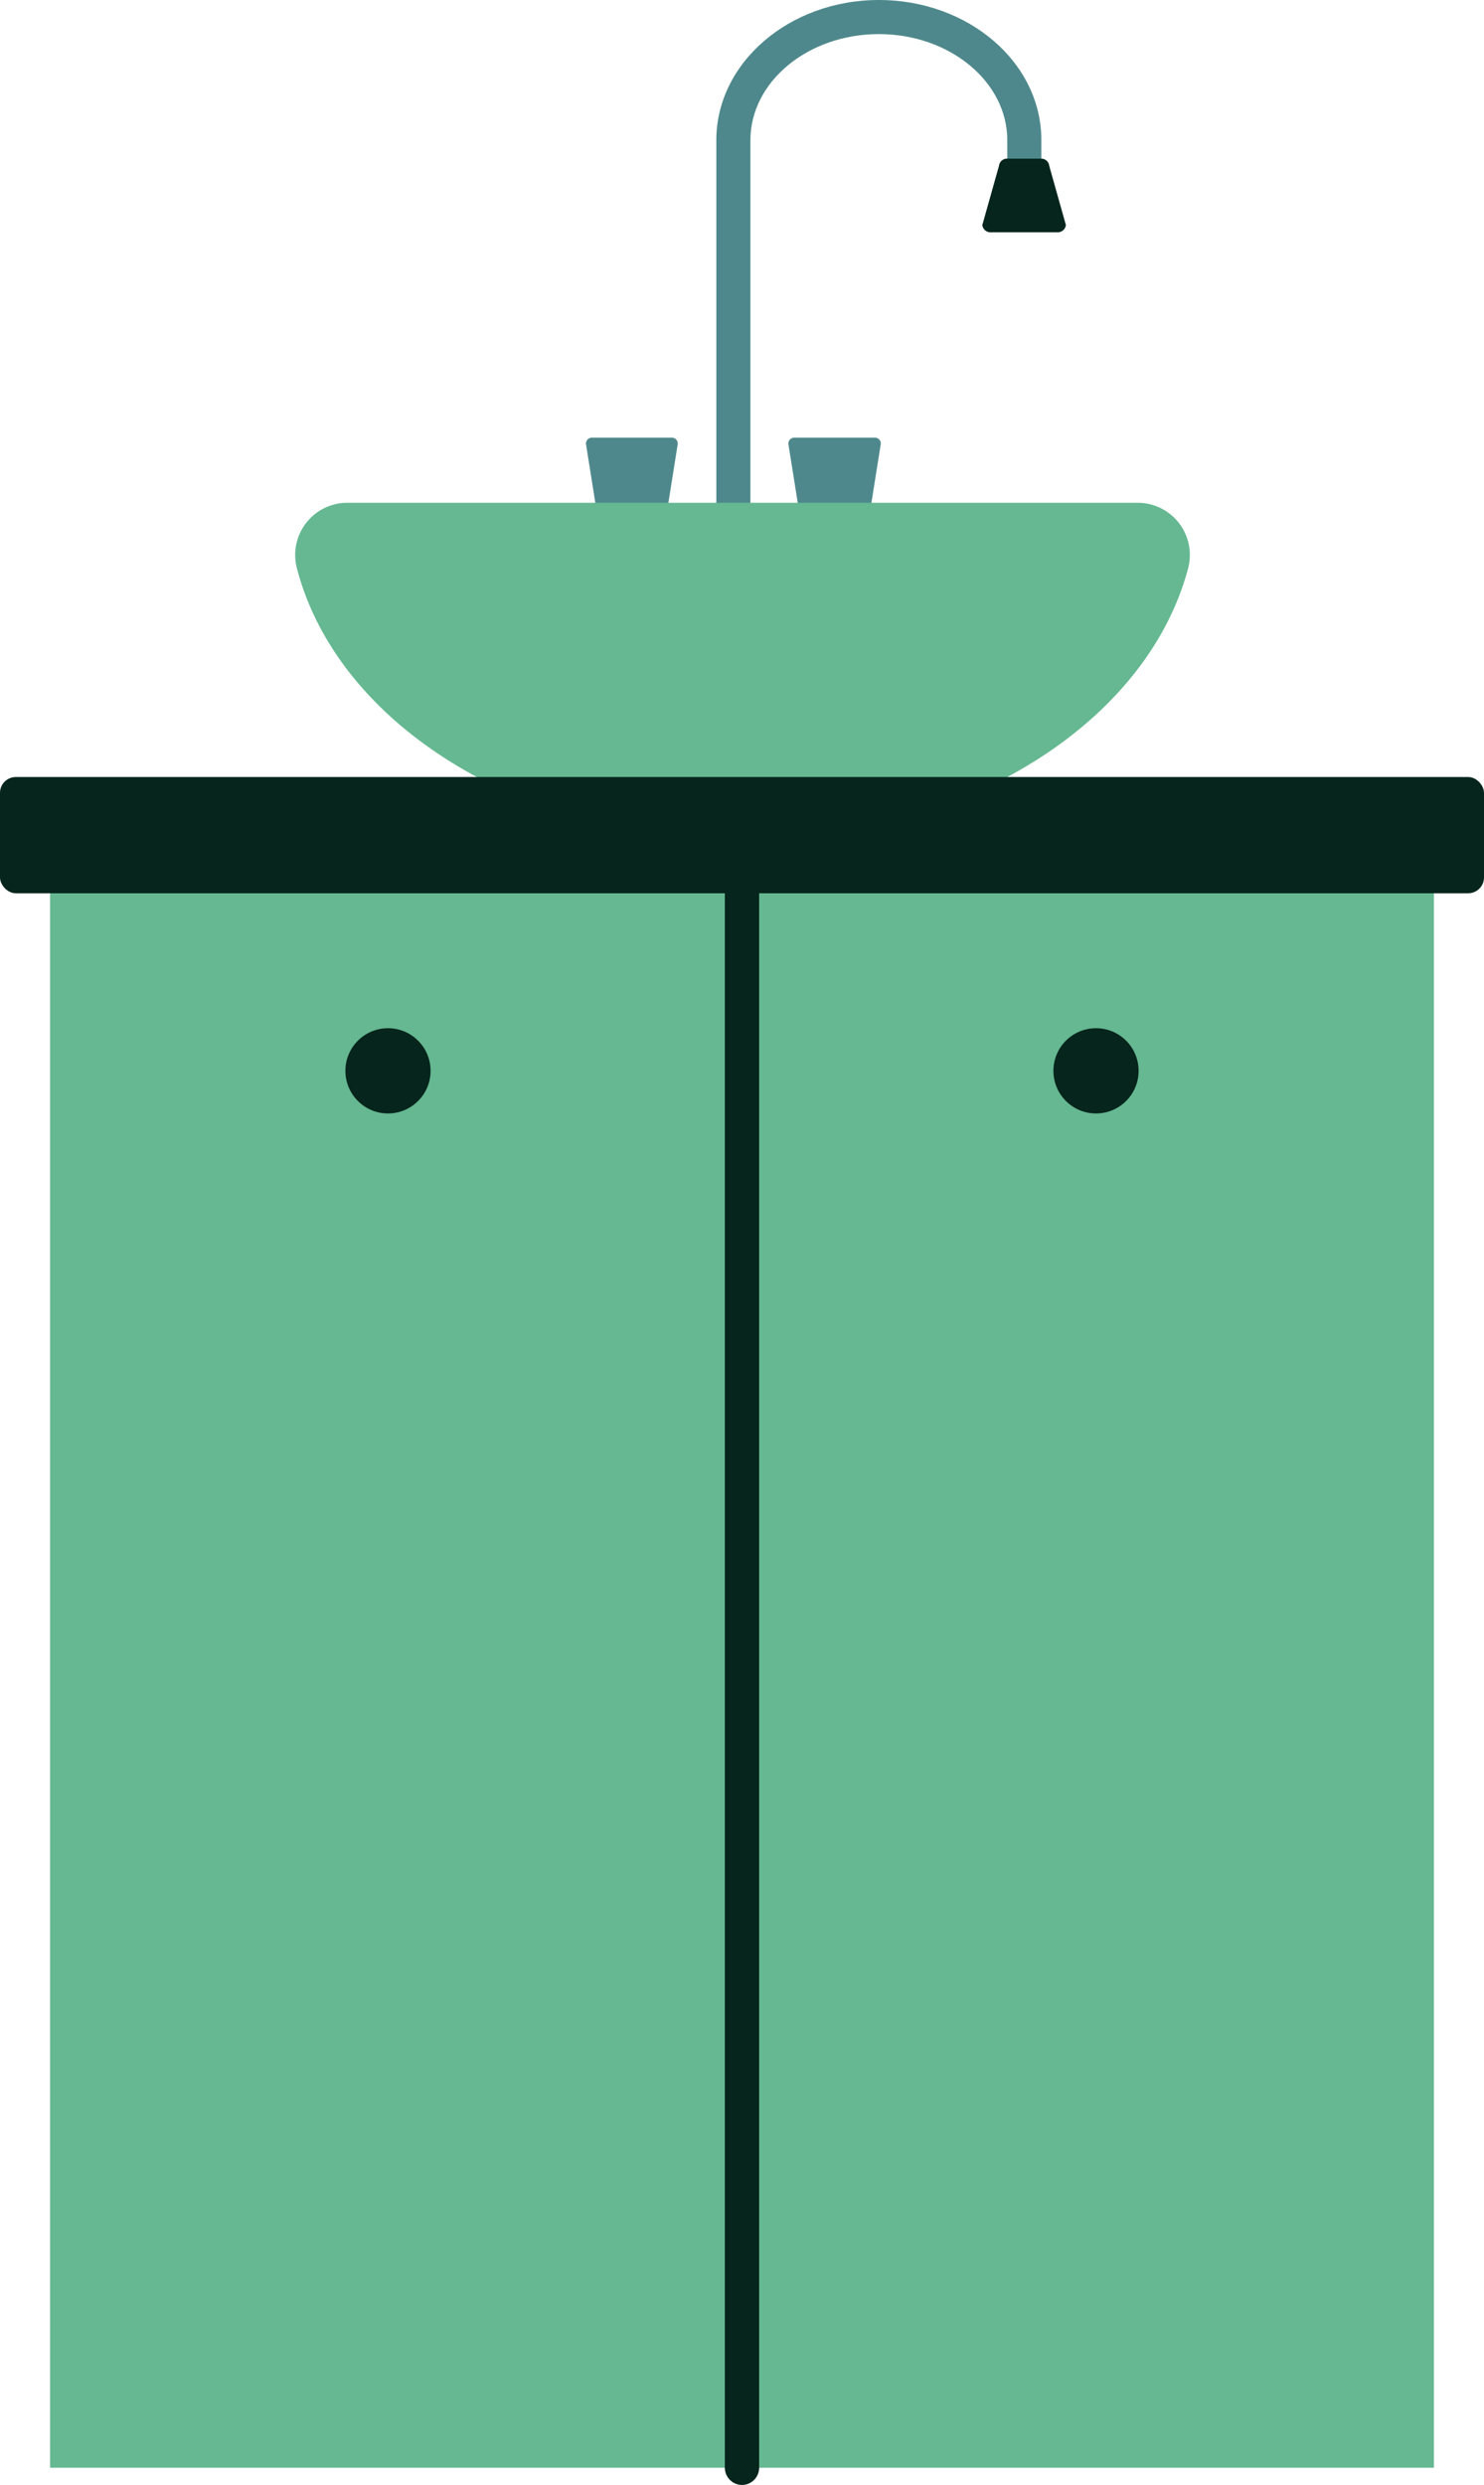 <svg id="Layer_1" data-name="Layer 1" xmlns="http://www.w3.org/2000/svg" viewBox="0 0 71.41 119.51"><defs><style>.cls-1{fill:#4e888c;}.cls-2{fill:#06251c;}.cls-3{fill:#65b891;}</style></defs><title>T1_Sink</title><path class="cls-1" d="M899.77,833.1h-1.64V810.76c0-3.72,3.51-6.74,7.82-6.74s7.82,3,7.82,6.74v2.34h-1.64v-2.34c0-2.81-2.77-5.1-6.18-5.1s-6.18,2.29-6.18,5.1V833.1Z" transform="translate(-863.66 -804.02)"/><path class="cls-2" d="M914.54,815.19h-3.19a0.39,0.39,0,0,1-.42-0.35l0.8-2.84a0.39,0.39,0,0,1,.42-0.35h1.58a0.39,0.39,0,0,1,.42.35l0.8,2.84A0.39,0.39,0,0,1,914.54,815.19Z" transform="translate(-863.66 -804.02)"/><path class="cls-1" d="M892.32,828.28l-0.46-2.89a0.28,0.28,0,0,1,.27-0.32H896a0.28,0.28,0,0,1,.27.32l-0.46,2.89a0.28,0.28,0,0,1-.27.23h-3A0.28,0.28,0,0,1,892.32,828.28Z" transform="translate(-863.66 -804.02)"/><path class="cls-1" d="M902.06,828.28l-0.46-2.89a0.28,0.28,0,0,1,.27-0.32h3.9a0.28,0.28,0,0,1,.27.32l-0.46,2.89a0.28,0.28,0,0,1-.27.23h-3A0.28,0.28,0,0,1,902.06,828.28Z" transform="translate(-863.66 -804.02)"/><path class="cls-3" d="M899.37,844.44c10.64,0,19.51-5.65,21.47-13.12a2.51,2.51,0,0,0-2.45-3.12h-38a2.51,2.51,0,0,0-2.45,3.12C879.86,838.8,888.73,844.44,899.37,844.44Z" transform="translate(-863.66 -804.02)"/><rect class="cls-3" x="2.41" y="40.16" width="66.59" height="78.52"/><path class="cls-2" d="M899.37,923.53a0.83,0.83,0,0,1-.83-0.83V844.19a0.83,0.83,0,0,1,1.65,0v78.52A0.83,0.83,0,0,1,899.37,923.53Z" transform="translate(-863.66 -804.02)"/><circle class="cls-2" cx="18.67" cy="51.5" r="2.05"/><circle class="cls-2" cx="52.74" cy="51.5" r="2.05"/><rect class="cls-2" y="37.37" width="71.41" height="5.59" rx="0.76" ry="0.76"/></svg>